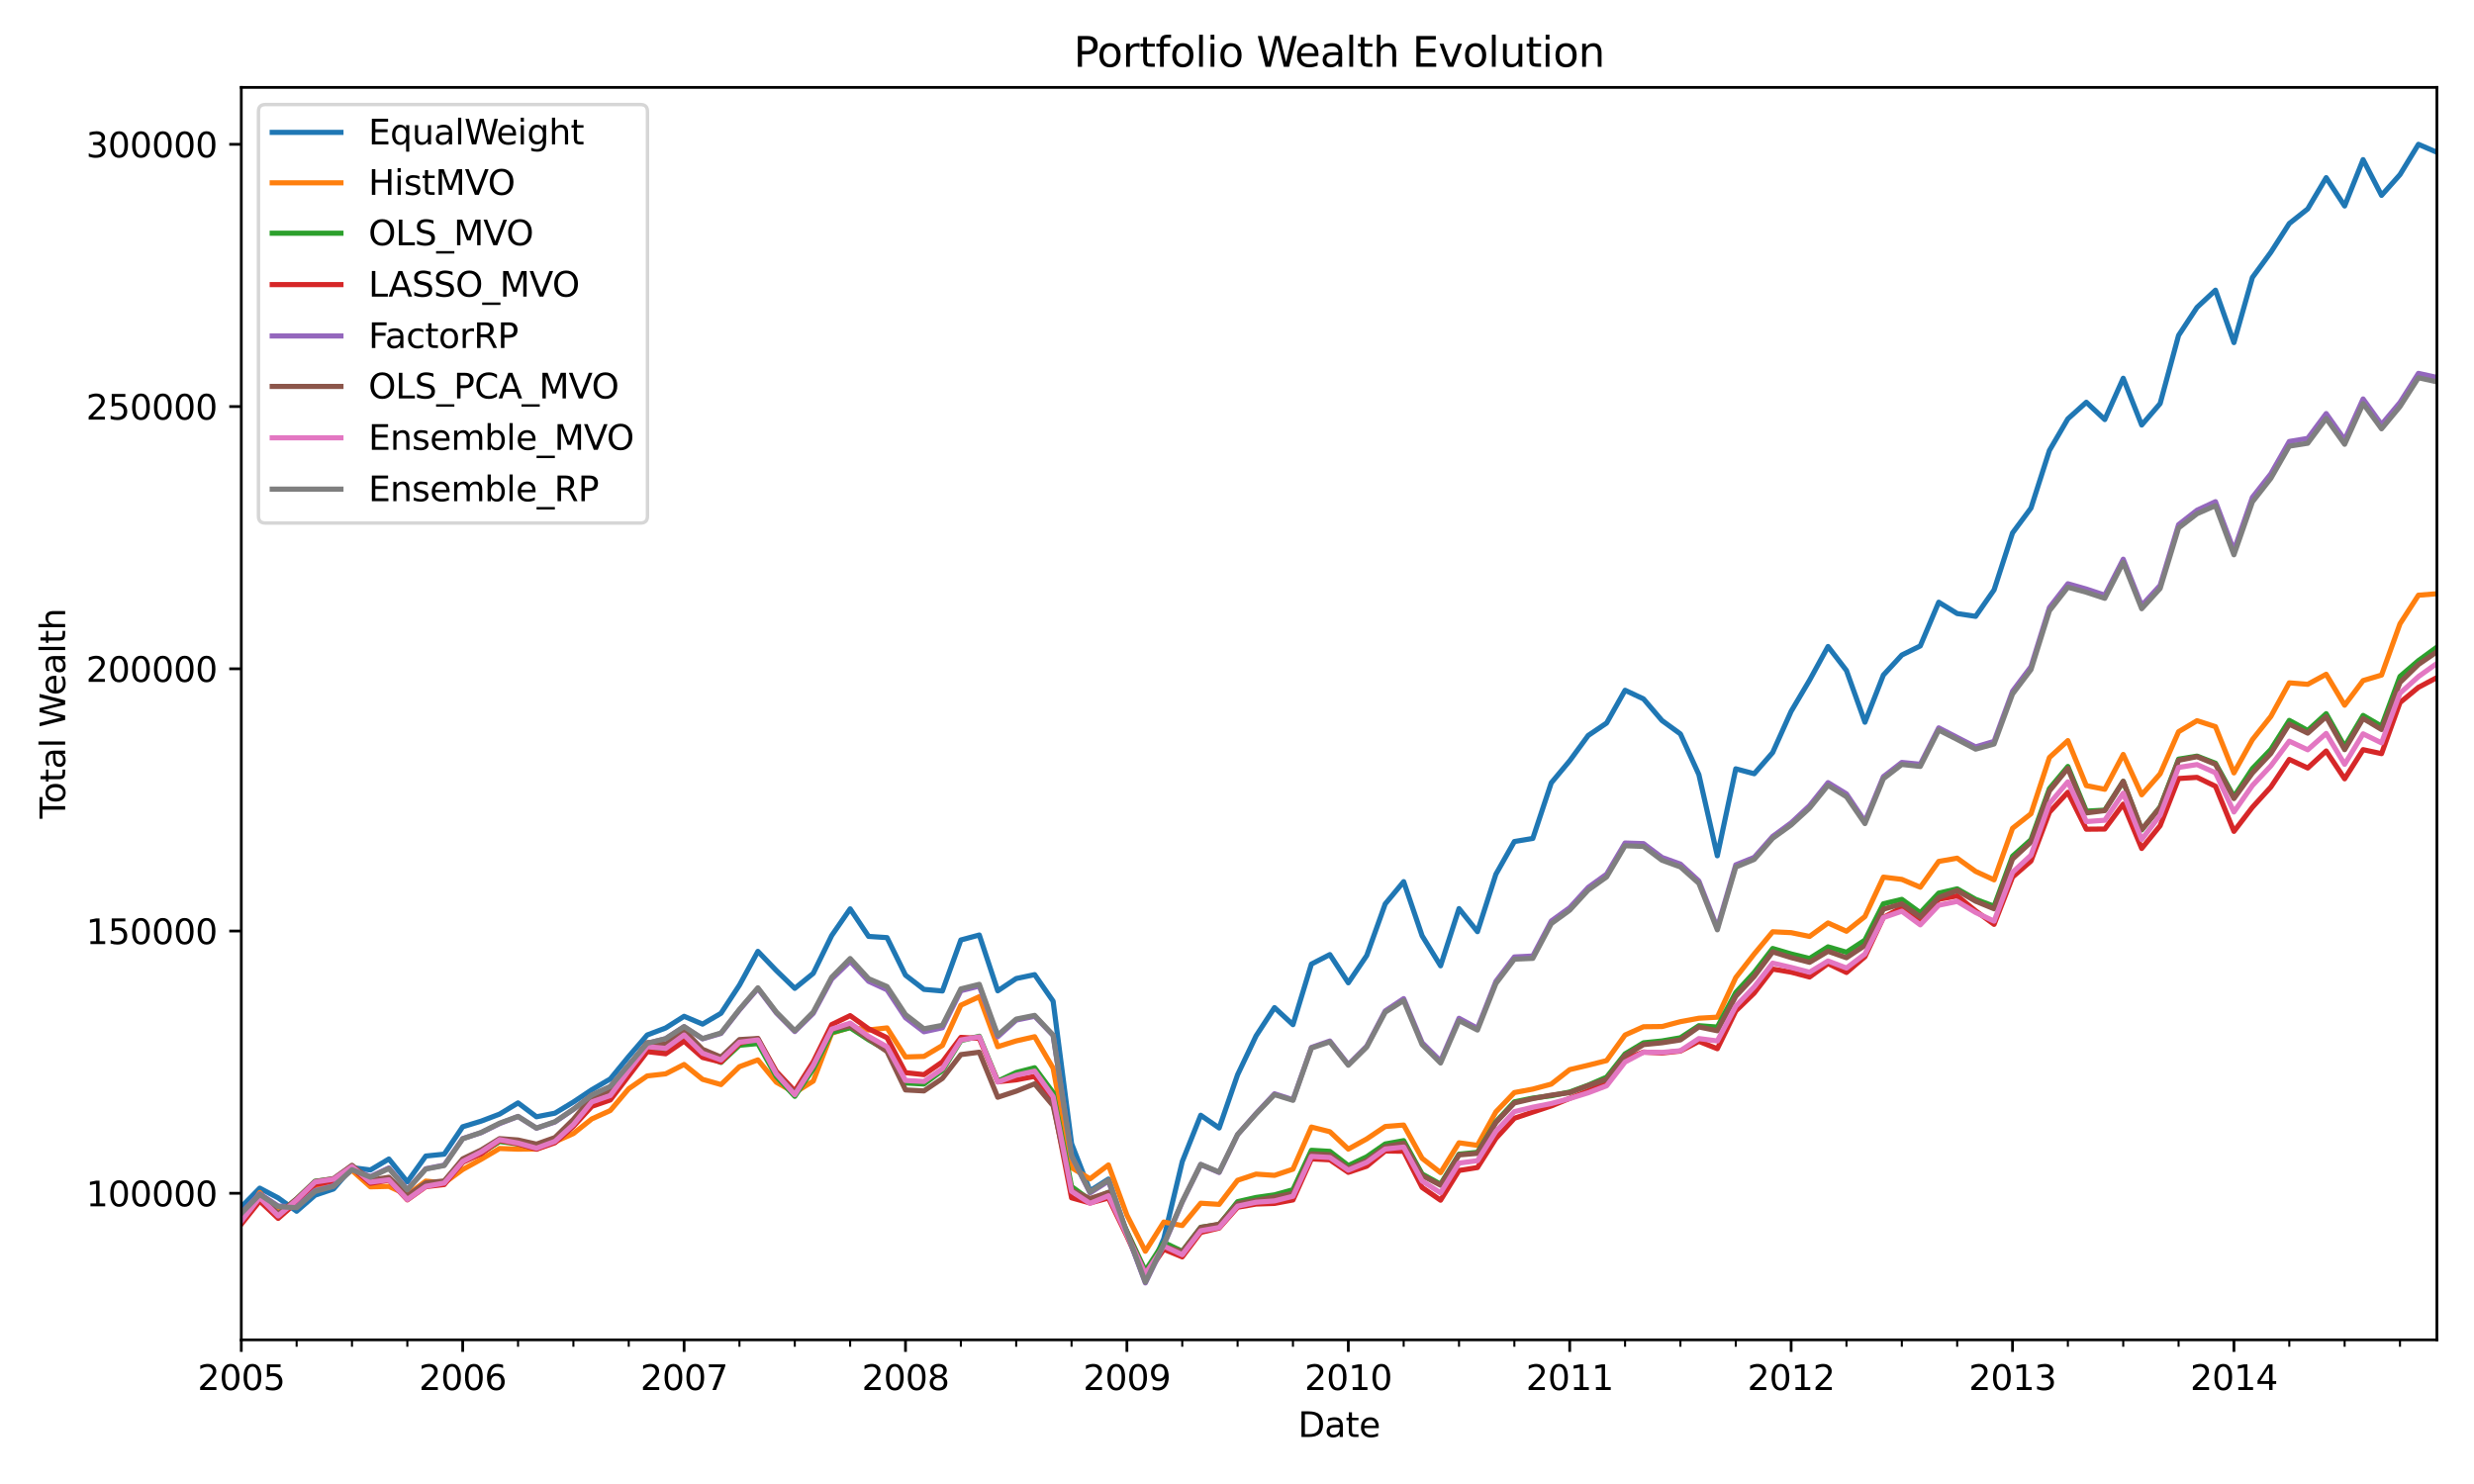 <?xml version="1.0" encoding="utf-8" standalone="no"?>
<!DOCTYPE svg PUBLIC "-//W3C//DTD SVG 1.1//EN"
  "http://www.w3.org/Graphics/SVG/1.1/DTD/svg11.dtd">
<svg xmlns:xlink="http://www.w3.org/1999/xlink" width="720pt" height="432pt" viewBox="0 0 720 432" xmlns="http://www.w3.org/2000/svg" version="1.1">
 <defs>
  <style type="text/css">*{stroke-linejoin: round; stroke-linecap: butt}</style>
 </defs>
 <g id="figure_1">
  <g id="patch_1">
   <path d="M 0 432 
L 720 432 
L 720 0 
L 0 0 
z
" style="fill: #ffffff"/>
  </g>
  <g id="axes_1">
   <g id="patch_2">
    <path d="M 70.22 390.04 
L 709.2 390.04 
L 709.2 25.44 
L 70.22 25.44 
z
" style="fill: #ffffff"/>
   </g>
   <g id="matplotlib.axis_1">
    <g id="xtick_1">
     <g id="line2d_1">
      <defs>
       <path id="m08e9f7bfb0" d="M 0 0 
L 0 3.5 
" style="stroke: #000000; stroke-width: 0.8"/>
      </defs>
      <g>
       <use xlink:href="#m08e9f7bfb0" x="70.22" y="390.04" style="stroke: #000000; stroke-width: 0.8"/>
      </g>
     </g>
     <g id="text_1">
      <!-- 2005 -->
      <g transform="translate(57.495 404.638) scale(0.1 -0.1)">
       <defs>
        <path id="DejaVuSans-32" d="M 1228 531 
L 3431 531 
L 3431 0 
L 469 0 
L 469 531 
Q 828 903 1448 1529 
Q 2069 2156 2228 2338 
Q 2531 2678 2651 2914 
Q 2772 3150 2772 3378 
Q 2772 3750 2511 3984 
Q 2250 4219 1831 4219 
Q 1534 4219 1204 4116 
Q 875 4013 500 3803 
L 500 4441 
Q 881 4594 1212 4672 
Q 1544 4750 1819 4750 
Q 2544 4750 2975 4387 
Q 3406 4025 3406 3419 
Q 3406 3131 3298 2873 
Q 3191 2616 2906 2266 
Q 2828 2175 2409 1742 
Q 1991 1309 1228 531 
z
" transform="scale(0.016)"/>
        <path id="DejaVuSans-30" d="M 2034 4250 
Q 1547 4250 1301 3770 
Q 1056 3291 1056 2328 
Q 1056 1369 1301 889 
Q 1547 409 2034 409 
Q 2525 409 2770 889 
Q 3016 1369 3016 2328 
Q 3016 3291 2770 3770 
Q 2525 4250 2034 4250 
z
M 2034 4750 
Q 2819 4750 3233 4129 
Q 3647 3509 3647 2328 
Q 3647 1150 3233 529 
Q 2819 -91 2034 -91 
Q 1250 -91 836 529 
Q 422 1150 422 2328 
Q 422 3509 836 4129 
Q 1250 4750 2034 4750 
z
" transform="scale(0.016)"/>
        <path id="DejaVuSans-35" d="M 691 4666 
L 3169 4666 
L 3169 4134 
L 1269 4134 
L 1269 2991 
Q 1406 3038 1543 3061 
Q 1681 3084 1819 3084 
Q 2600 3084 3056 2656 
Q 3513 2228 3513 1497 
Q 3513 744 3044 326 
Q 2575 -91 1722 -91 
Q 1428 -91 1123 -41 
Q 819 9 494 109 
L 494 744 
Q 775 591 1075 516 
Q 1375 441 1709 441 
Q 2250 441 2565 725 
Q 2881 1009 2881 1497 
Q 2881 1984 2565 2268 
Q 2250 2553 1709 2553 
Q 1456 2553 1204 2497 
Q 953 2441 691 2322 
L 691 4666 
z
" transform="scale(0.016)"/>
       </defs>
       <use xlink:href="#DejaVuSans-32"/>
       <use xlink:href="#DejaVuSans-30" transform="translate(63.623 0)"/>
       <use xlink:href="#DejaVuSans-30" transform="translate(127.246 0)"/>
       <use xlink:href="#DejaVuSans-35" transform="translate(190.869 0)"/>
      </g>
     </g>
    </g>
    <g id="xtick_2">
     <g id="line2d_2">
      <g>
       <use xlink:href="#m08e9f7bfb0" x="134.655" y="390.04" style="stroke: #000000; stroke-width: 0.8"/>
      </g>
     </g>
     <g id="text_2">
      <!-- 2006 -->
      <g transform="translate(121.93 404.638) scale(0.1 -0.1)">
       <defs>
        <path id="DejaVuSans-36" d="M 2113 2584 
Q 1688 2584 1439 2293 
Q 1191 2003 1191 1497 
Q 1191 994 1439 701 
Q 1688 409 2113 409 
Q 2538 409 2786 701 
Q 3034 994 3034 1497 
Q 3034 2003 2786 2293 
Q 2538 2584 2113 2584 
z
M 3366 4563 
L 3366 3988 
Q 3128 4100 2886 4159 
Q 2644 4219 2406 4219 
Q 1781 4219 1451 3797 
Q 1122 3375 1075 2522 
Q 1259 2794 1537 2939 
Q 1816 3084 2150 3084 
Q 2853 3084 3261 2657 
Q 3669 2231 3669 1497 
Q 3669 778 3244 343 
Q 2819 -91 2113 -91 
Q 1303 -91 875 529 
Q 447 1150 447 2328 
Q 447 3434 972 4092 
Q 1497 4750 2381 4750 
Q 2619 4750 2861 4703 
Q 3103 4656 3366 4563 
z
" transform="scale(0.016)"/>
       </defs>
       <use xlink:href="#DejaVuSans-32"/>
       <use xlink:href="#DejaVuSans-30" transform="translate(63.623 0)"/>
       <use xlink:href="#DejaVuSans-30" transform="translate(127.246 0)"/>
       <use xlink:href="#DejaVuSans-36" transform="translate(190.869 0)"/>
      </g>
     </g>
    </g>
    <g id="xtick_3">
     <g id="line2d_3">
      <g>
       <use xlink:href="#m08e9f7bfb0" x="199.09" y="390.04" style="stroke: #000000; stroke-width: 0.8"/>
      </g>
     </g>
     <g id="text_3">
      <!-- 2007 -->
      <g transform="translate(186.365 404.638) scale(0.1 -0.1)">
       <defs>
        <path id="DejaVuSans-37" d="M 525 4666 
L 3525 4666 
L 3525 4397 
L 1831 0 
L 1172 0 
L 2766 4134 
L 525 4134 
L 525 4666 
z
" transform="scale(0.016)"/>
       </defs>
       <use xlink:href="#DejaVuSans-32"/>
       <use xlink:href="#DejaVuSans-30" transform="translate(63.623 0)"/>
       <use xlink:href="#DejaVuSans-30" transform="translate(127.246 0)"/>
       <use xlink:href="#DejaVuSans-37" transform="translate(190.869 0)"/>
      </g>
     </g>
    </g>
    <g id="xtick_4">
     <g id="line2d_4">
      <g>
       <use xlink:href="#m08e9f7bfb0" x="263.525" y="390.04" style="stroke: #000000; stroke-width: 0.8"/>
      </g>
     </g>
     <g id="text_4">
      <!-- 2008 -->
      <g transform="translate(250.8 404.638) scale(0.1 -0.1)">
       <defs>
        <path id="DejaVuSans-38" d="M 2034 2216 
Q 1584 2216 1326 1975 
Q 1069 1734 1069 1313 
Q 1069 891 1326 650 
Q 1584 409 2034 409 
Q 2484 409 2743 651 
Q 3003 894 3003 1313 
Q 3003 1734 2745 1975 
Q 2488 2216 2034 2216 
z
M 1403 2484 
Q 997 2584 770 2862 
Q 544 3141 544 3541 
Q 544 4100 942 4425 
Q 1341 4750 2034 4750 
Q 2731 4750 3128 4425 
Q 3525 4100 3525 3541 
Q 3525 3141 3298 2862 
Q 3072 2584 2669 2484 
Q 3125 2378 3379 2068 
Q 3634 1759 3634 1313 
Q 3634 634 3220 271 
Q 2806 -91 2034 -91 
Q 1263 -91 848 271 
Q 434 634 434 1313 
Q 434 1759 690 2068 
Q 947 2378 1403 2484 
z
M 1172 3481 
Q 1172 3119 1398 2916 
Q 1625 2713 2034 2713 
Q 2441 2713 2670 2916 
Q 2900 3119 2900 3481 
Q 2900 3844 2670 4047 
Q 2441 4250 2034 4250 
Q 1625 4250 1398 4047 
Q 1172 3844 1172 3481 
z
" transform="scale(0.016)"/>
       </defs>
       <use xlink:href="#DejaVuSans-32"/>
       <use xlink:href="#DejaVuSans-30" transform="translate(63.623 0)"/>
       <use xlink:href="#DejaVuSans-30" transform="translate(127.246 0)"/>
       <use xlink:href="#DejaVuSans-38" transform="translate(190.869 0)"/>
      </g>
     </g>
    </g>
    <g id="xtick_5">
     <g id="line2d_5">
      <g>
       <use xlink:href="#m08e9f7bfb0" x="327.96" y="390.04" style="stroke: #000000; stroke-width: 0.8"/>
      </g>
     </g>
     <g id="text_5">
      <!-- 2009 -->
      <g transform="translate(315.235 404.638) scale(0.1 -0.1)">
       <defs>
        <path id="DejaVuSans-39" d="M 703 97 
L 703 672 
Q 941 559 1184 500 
Q 1428 441 1663 441 
Q 2288 441 2617 861 
Q 2947 1281 2994 2138 
Q 2813 1869 2534 1725 
Q 2256 1581 1919 1581 
Q 1219 1581 811 2004 
Q 403 2428 403 3163 
Q 403 3881 828 4315 
Q 1253 4750 1959 4750 
Q 2769 4750 3195 4129 
Q 3622 3509 3622 2328 
Q 3622 1225 3098 567 
Q 2575 -91 1691 -91 
Q 1453 -91 1209 -44 
Q 966 3 703 97 
z
M 1959 2075 
Q 2384 2075 2632 2365 
Q 2881 2656 2881 3163 
Q 2881 3666 2632 3958 
Q 2384 4250 1959 4250 
Q 1534 4250 1286 3958 
Q 1038 3666 1038 3163 
Q 1038 2656 1286 2365 
Q 1534 2075 1959 2075 
z
" transform="scale(0.016)"/>
       </defs>
       <use xlink:href="#DejaVuSans-32"/>
       <use xlink:href="#DejaVuSans-30" transform="translate(63.623 0)"/>
       <use xlink:href="#DejaVuSans-30" transform="translate(127.246 0)"/>
       <use xlink:href="#DejaVuSans-39" transform="translate(190.869 0)"/>
      </g>
     </g>
    </g>
    <g id="xtick_6">
     <g id="line2d_6">
      <g>
       <use xlink:href="#m08e9f7bfb0" x="392.395" y="390.04" style="stroke: #000000; stroke-width: 0.8"/>
      </g>
     </g>
     <g id="text_6">
      <!-- 2010 -->
      <g transform="translate(379.67 404.638) scale(0.1 -0.1)">
       <defs>
        <path id="DejaVuSans-31" d="M 794 531 
L 1825 531 
L 1825 4091 
L 703 3866 
L 703 4441 
L 1819 4666 
L 2450 4666 
L 2450 531 
L 3481 531 
L 3481 0 
L 794 0 
L 794 531 
z
" transform="scale(0.016)"/>
       </defs>
       <use xlink:href="#DejaVuSans-32"/>
       <use xlink:href="#DejaVuSans-30" transform="translate(63.623 0)"/>
       <use xlink:href="#DejaVuSans-31" transform="translate(127.246 0)"/>
       <use xlink:href="#DejaVuSans-30" transform="translate(190.869 0)"/>
      </g>
     </g>
    </g>
    <g id="xtick_7">
     <g id="line2d_7">
      <g>
       <use xlink:href="#m08e9f7bfb0" x="456.83" y="390.04" style="stroke: #000000; stroke-width: 0.8"/>
      </g>
     </g>
     <g id="text_7">
      <!-- 2011 -->
      <g transform="translate(444.105 404.638) scale(0.1 -0.1)">
       <use xlink:href="#DejaVuSans-32"/>
       <use xlink:href="#DejaVuSans-30" transform="translate(63.623 0)"/>
       <use xlink:href="#DejaVuSans-31" transform="translate(127.246 0)"/>
       <use xlink:href="#DejaVuSans-31" transform="translate(190.869 0)"/>
      </g>
     </g>
    </g>
    <g id="xtick_8">
     <g id="line2d_8">
      <g>
       <use xlink:href="#m08e9f7bfb0" x="521.265" y="390.04" style="stroke: #000000; stroke-width: 0.8"/>
      </g>
     </g>
     <g id="text_8">
      <!-- 2012 -->
      <g transform="translate(508.54 404.638) scale(0.1 -0.1)">
       <use xlink:href="#DejaVuSans-32"/>
       <use xlink:href="#DejaVuSans-30" transform="translate(63.623 0)"/>
       <use xlink:href="#DejaVuSans-31" transform="translate(127.246 0)"/>
       <use xlink:href="#DejaVuSans-32" transform="translate(190.869 0)"/>
      </g>
     </g>
    </g>
    <g id="xtick_9">
     <g id="line2d_9">
      <g>
       <use xlink:href="#m08e9f7bfb0" x="585.7" y="390.04" style="stroke: #000000; stroke-width: 0.8"/>
      </g>
     </g>
     <g id="text_9">
      <!-- 2013 -->
      <g transform="translate(572.975 404.638) scale(0.1 -0.1)">
       <defs>
        <path id="DejaVuSans-33" d="M 2597 2516 
Q 3050 2419 3304 2112 
Q 3559 1806 3559 1356 
Q 3559 666 3084 287 
Q 2609 -91 1734 -91 
Q 1441 -91 1130 -33 
Q 819 25 488 141 
L 488 750 
Q 750 597 1062 519 
Q 1375 441 1716 441 
Q 2309 441 2620 675 
Q 2931 909 2931 1356 
Q 2931 1769 2642 2001 
Q 2353 2234 1838 2234 
L 1294 2234 
L 1294 2753 
L 1863 2753 
Q 2328 2753 2575 2939 
Q 2822 3125 2822 3475 
Q 2822 3834 2567 4026 
Q 2313 4219 1838 4219 
Q 1578 4219 1281 4162 
Q 984 4106 628 3988 
L 628 4550 
Q 988 4650 1302 4700 
Q 1616 4750 1894 4750 
Q 2613 4750 3031 4423 
Q 3450 4097 3450 3541 
Q 3450 3153 3228 2886 
Q 3006 2619 2597 2516 
z
" transform="scale(0.016)"/>
       </defs>
       <use xlink:href="#DejaVuSans-32"/>
       <use xlink:href="#DejaVuSans-30" transform="translate(63.623 0)"/>
       <use xlink:href="#DejaVuSans-31" transform="translate(127.246 0)"/>
       <use xlink:href="#DejaVuSans-33" transform="translate(190.869 0)"/>
      </g>
     </g>
    </g>
    <g id="xtick_10">
     <g id="line2d_10">
      <g>
       <use xlink:href="#m08e9f7bfb0" x="650.135" y="390.04" style="stroke: #000000; stroke-width: 0.8"/>
      </g>
     </g>
     <g id="text_10">
      <!-- 2014 -->
      <g transform="translate(637.41 404.638) scale(0.1 -0.1)">
       <defs>
        <path id="DejaVuSans-34" d="M 2419 4116 
L 825 1625 
L 2419 1625 
L 2419 4116 
z
M 2253 4666 
L 3047 4666 
L 3047 1625 
L 3713 1625 
L 3713 1100 
L 3047 1100 
L 3047 0 
L 2419 0 
L 2419 1100 
L 313 1100 
L 313 1709 
L 2253 4666 
z
" transform="scale(0.016)"/>
       </defs>
       <use xlink:href="#DejaVuSans-32"/>
       <use xlink:href="#DejaVuSans-30" transform="translate(63.623 0)"/>
       <use xlink:href="#DejaVuSans-31" transform="translate(127.246 0)"/>
       <use xlink:href="#DejaVuSans-34" transform="translate(190.869 0)"/>
      </g>
     </g>
    </g>
    <g id="xtick_11">
     <g id="line2d_11">
      <defs>
       <path id="mad5bae37bb" d="M 0 0 
L 0 2 
" style="stroke: #000000; stroke-width: 0.6"/>
      </defs>
      <g>
       <use xlink:href="#mad5bae37bb" x="86.329" y="390.04" style="stroke: #000000; stroke-width: 0.6"/>
      </g>
     </g>
    </g>
    <g id="xtick_12">
     <g id="line2d_12">
      <g>
       <use xlink:href="#mad5bae37bb" x="102.437" y="390.04" style="stroke: #000000; stroke-width: 0.6"/>
      </g>
     </g>
    </g>
    <g id="xtick_13">
     <g id="line2d_13">
      <g>
       <use xlink:href="#mad5bae37bb" x="118.546" y="390.04" style="stroke: #000000; stroke-width: 0.6"/>
      </g>
     </g>
    </g>
    <g id="xtick_14">
     <g id="line2d_14">
      <g>
       <use xlink:href="#mad5bae37bb" x="150.764" y="390.04" style="stroke: #000000; stroke-width: 0.6"/>
      </g>
     </g>
    </g>
    <g id="xtick_15">
     <g id="line2d_15">
      <g>
       <use xlink:href="#mad5bae37bb" x="166.872" y="390.04" style="stroke: #000000; stroke-width: 0.6"/>
      </g>
     </g>
    </g>
    <g id="xtick_16">
     <g id="line2d_16">
      <g>
       <use xlink:href="#mad5bae37bb" x="182.981" y="390.04" style="stroke: #000000; stroke-width: 0.6"/>
      </g>
     </g>
    </g>
    <g id="xtick_17">
     <g id="line2d_17">
      <g>
       <use xlink:href="#mad5bae37bb" x="215.199" y="390.04" style="stroke: #000000; stroke-width: 0.6"/>
      </g>
     </g>
    </g>
    <g id="xtick_18">
     <g id="line2d_18">
      <g>
       <use xlink:href="#mad5bae37bb" x="231.307" y="390.04" style="stroke: #000000; stroke-width: 0.6"/>
      </g>
     </g>
    </g>
    <g id="xtick_19">
     <g id="line2d_19">
      <g>
       <use xlink:href="#mad5bae37bb" x="247.416" y="390.04" style="stroke: #000000; stroke-width: 0.6"/>
      </g>
     </g>
    </g>
    <g id="xtick_20">
     <g id="line2d_20">
      <g>
       <use xlink:href="#mad5bae37bb" x="279.634" y="390.04" style="stroke: #000000; stroke-width: 0.6"/>
      </g>
     </g>
    </g>
    <g id="xtick_21">
     <g id="line2d_21">
      <g>
       <use xlink:href="#mad5bae37bb" x="295.742" y="390.04" style="stroke: #000000; stroke-width: 0.6"/>
      </g>
     </g>
    </g>
    <g id="xtick_22">
     <g id="line2d_22">
      <g>
       <use xlink:href="#mad5bae37bb" x="311.851" y="390.04" style="stroke: #000000; stroke-width: 0.6"/>
      </g>
     </g>
    </g>
    <g id="xtick_23">
     <g id="line2d_23">
      <g>
       <use xlink:href="#mad5bae37bb" x="344.069" y="390.04" style="stroke: #000000; stroke-width: 0.6"/>
      </g>
     </g>
    </g>
    <g id="xtick_24">
     <g id="line2d_24">
      <g>
       <use xlink:href="#mad5bae37bb" x="360.177" y="390.04" style="stroke: #000000; stroke-width: 0.6"/>
      </g>
     </g>
    </g>
    <g id="xtick_25">
     <g id="line2d_25">
      <g>
       <use xlink:href="#mad5bae37bb" x="376.286" y="390.04" style="stroke: #000000; stroke-width: 0.6"/>
      </g>
     </g>
    </g>
    <g id="xtick_26">
     <g id="line2d_26">
      <g>
       <use xlink:href="#mad5bae37bb" x="408.504" y="390.04" style="stroke: #000000; stroke-width: 0.6"/>
      </g>
     </g>
    </g>
    <g id="xtick_27">
     <g id="line2d_27">
      <g>
       <use xlink:href="#mad5bae37bb" x="424.612" y="390.04" style="stroke: #000000; stroke-width: 0.6"/>
      </g>
     </g>
    </g>
    <g id="xtick_28">
     <g id="line2d_28">
      <g>
       <use xlink:href="#mad5bae37bb" x="440.721" y="390.04" style="stroke: #000000; stroke-width: 0.6"/>
      </g>
     </g>
    </g>
    <g id="xtick_29">
     <g id="line2d_29">
      <g>
       <use xlink:href="#mad5bae37bb" x="472.938" y="390.04" style="stroke: #000000; stroke-width: 0.6"/>
      </g>
     </g>
    </g>
    <g id="xtick_30">
     <g id="line2d_30">
      <g>
       <use xlink:href="#mad5bae37bb" x="489.047" y="390.04" style="stroke: #000000; stroke-width: 0.6"/>
      </g>
     </g>
    </g>
    <g id="xtick_31">
     <g id="line2d_31">
      <g>
       <use xlink:href="#mad5bae37bb" x="505.156" y="390.04" style="stroke: #000000; stroke-width: 0.6"/>
      </g>
     </g>
    </g>
    <g id="xtick_32">
     <g id="line2d_32">
      <g>
       <use xlink:href="#mad5bae37bb" x="537.373" y="390.04" style="stroke: #000000; stroke-width: 0.6"/>
      </g>
     </g>
    </g>
    <g id="xtick_33">
     <g id="line2d_33">
      <g>
       <use xlink:href="#mad5bae37bb" x="553.482" y="390.04" style="stroke: #000000; stroke-width: 0.6"/>
      </g>
     </g>
    </g>
    <g id="xtick_34">
     <g id="line2d_34">
      <g>
       <use xlink:href="#mad5bae37bb" x="569.591" y="390.04" style="stroke: #000000; stroke-width: 0.6"/>
      </g>
     </g>
    </g>
    <g id="xtick_35">
     <g id="line2d_35">
      <g>
       <use xlink:href="#mad5bae37bb" x="601.808" y="390.04" style="stroke: #000000; stroke-width: 0.6"/>
      </g>
     </g>
    </g>
    <g id="xtick_36">
     <g id="line2d_36">
      <g>
       <use xlink:href="#mad5bae37bb" x="617.917" y="390.04" style="stroke: #000000; stroke-width: 0.6"/>
      </g>
     </g>
    </g>
    <g id="xtick_37">
     <g id="line2d_37">
      <g>
       <use xlink:href="#mad5bae37bb" x="634.026" y="390.04" style="stroke: #000000; stroke-width: 0.6"/>
      </g>
     </g>
    </g>
    <g id="xtick_38">
     <g id="line2d_38">
      <g>
       <use xlink:href="#mad5bae37bb" x="666.243" y="390.04" style="stroke: #000000; stroke-width: 0.6"/>
      </g>
     </g>
    </g>
    <g id="xtick_39">
     <g id="line2d_39">
      <g>
       <use xlink:href="#mad5bae37bb" x="682.352" y="390.04" style="stroke: #000000; stroke-width: 0.6"/>
      </g>
     </g>
    </g>
    <g id="xtick_40">
     <g id="line2d_40">
      <g>
       <use xlink:href="#mad5bae37bb" x="698.461" y="390.04" style="stroke: #000000; stroke-width: 0.6"/>
      </g>
     </g>
    </g>
    <g id="text_11">
     <!-- Date -->
     <g transform="translate(377.759 418.317) scale(0.1 -0.1)">
      <defs>
       <path id="DejaVuSans-44" d="M 1259 4147 
L 1259 519 
L 2022 519 
Q 2988 519 3436 956 
Q 3884 1394 3884 2338 
Q 3884 3275 3436 3711 
Q 2988 4147 2022 4147 
L 1259 4147 
z
M 628 4666 
L 1925 4666 
Q 3281 4666 3915 4102 
Q 4550 3538 4550 2338 
Q 4550 1131 3912 565 
Q 3275 0 1925 0 
L 628 0 
L 628 4666 
z
" transform="scale(0.016)"/>
       <path id="DejaVuSans-61" d="M 2194 1759 
Q 1497 1759 1228 1600 
Q 959 1441 959 1056 
Q 959 750 1161 570 
Q 1363 391 1709 391 
Q 2188 391 2477 730 
Q 2766 1069 2766 1631 
L 2766 1759 
L 2194 1759 
z
M 3341 1997 
L 3341 0 
L 2766 0 
L 2766 531 
Q 2569 213 2275 61 
Q 1981 -91 1556 -91 
Q 1019 -91 701 211 
Q 384 513 384 1019 
Q 384 1609 779 1909 
Q 1175 2209 1959 2209 
L 2766 2209 
L 2766 2266 
Q 2766 2663 2505 2880 
Q 2244 3097 1772 3097 
Q 1472 3097 1187 3025 
Q 903 2953 641 2809 
L 641 3341 
Q 956 3463 1253 3523 
Q 1550 3584 1831 3584 
Q 2591 3584 2966 3190 
Q 3341 2797 3341 1997 
z
" transform="scale(0.016)"/>
       <path id="DejaVuSans-74" d="M 1172 4494 
L 1172 3500 
L 2356 3500 
L 2356 3053 
L 1172 3053 
L 1172 1153 
Q 1172 725 1289 603 
Q 1406 481 1766 481 
L 2356 481 
L 2356 0 
L 1766 0 
Q 1100 0 847 248 
Q 594 497 594 1153 
L 594 3053 
L 172 3053 
L 172 3500 
L 594 3500 
L 594 4494 
L 1172 4494 
z
" transform="scale(0.016)"/>
       <path id="DejaVuSans-65" d="M 3597 1894 
L 3597 1613 
L 953 1613 
Q 991 1019 1311 708 
Q 1631 397 2203 397 
Q 2534 397 2845 478 
Q 3156 559 3463 722 
L 3463 178 
Q 3153 47 2828 -22 
Q 2503 -91 2169 -91 
Q 1331 -91 842 396 
Q 353 884 353 1716 
Q 353 2575 817 3079 
Q 1281 3584 2069 3584 
Q 2775 3584 3186 3129 
Q 3597 2675 3597 1894 
z
M 3022 2063 
Q 3016 2534 2758 2815 
Q 2500 3097 2075 3097 
Q 1594 3097 1305 2825 
Q 1016 2553 972 2059 
L 3022 2063 
z
" transform="scale(0.016)"/>
      </defs>
      <use xlink:href="#DejaVuSans-44"/>
      <use xlink:href="#DejaVuSans-61" transform="translate(77.002 0)"/>
      <use xlink:href="#DejaVuSans-74" transform="translate(138.281 0)"/>
      <use xlink:href="#DejaVuSans-65" transform="translate(177.49 0)"/>
     </g>
    </g>
   </g>
   <g id="matplotlib.axis_2">
    <g id="ytick_1">
     <g id="line2d_41">
      <defs>
       <path id="m18d6a16c8d" d="M 0 0 
L -3.5 0 
" style="stroke: #000000; stroke-width: 0.8"/>
      </defs>
      <g>
       <use xlink:href="#m18d6a16c8d" x="70.22" y="347.37" style="stroke: #000000; stroke-width: 0.8"/>
      </g>
     </g>
     <g id="text_12">
      <!-- 100000 -->
      <g transform="translate(25.045 351.169) scale(0.1 -0.1)">
       <use xlink:href="#DejaVuSans-31"/>
       <use xlink:href="#DejaVuSans-30" transform="translate(63.623 0)"/>
       <use xlink:href="#DejaVuSans-30" transform="translate(127.246 0)"/>
       <use xlink:href="#DejaVuSans-30" transform="translate(190.869 0)"/>
       <use xlink:href="#DejaVuSans-30" transform="translate(254.492 0)"/>
       <use xlink:href="#DejaVuSans-30" transform="translate(318.115 0)"/>
      </g>
     </g>
    </g>
    <g id="ytick_2">
     <g id="line2d_42">
      <g>
       <use xlink:href="#m18d6a16c8d" x="70.22" y="271.03" style="stroke: #000000; stroke-width: 0.8"/>
      </g>
     </g>
     <g id="text_13">
      <!-- 150000 -->
      <g transform="translate(25.045 274.829) scale(0.1 -0.1)">
       <use xlink:href="#DejaVuSans-31"/>
       <use xlink:href="#DejaVuSans-35" transform="translate(63.623 0)"/>
       <use xlink:href="#DejaVuSans-30" transform="translate(127.246 0)"/>
       <use xlink:href="#DejaVuSans-30" transform="translate(190.869 0)"/>
       <use xlink:href="#DejaVuSans-30" transform="translate(254.492 0)"/>
       <use xlink:href="#DejaVuSans-30" transform="translate(318.115 0)"/>
      </g>
     </g>
    </g>
    <g id="ytick_3">
     <g id="line2d_43">
      <g>
       <use xlink:href="#m18d6a16c8d" x="70.22" y="194.689" style="stroke: #000000; stroke-width: 0.8"/>
      </g>
     </g>
     <g id="text_14">
      <!-- 200000 -->
      <g transform="translate(25.045 198.489) scale(0.1 -0.1)">
       <use xlink:href="#DejaVuSans-32"/>
       <use xlink:href="#DejaVuSans-30" transform="translate(63.623 0)"/>
       <use xlink:href="#DejaVuSans-30" transform="translate(127.246 0)"/>
       <use xlink:href="#DejaVuSans-30" transform="translate(190.869 0)"/>
       <use xlink:href="#DejaVuSans-30" transform="translate(254.492 0)"/>
       <use xlink:href="#DejaVuSans-30" transform="translate(318.115 0)"/>
      </g>
     </g>
    </g>
    <g id="ytick_4">
     <g id="line2d_44">
      <g>
       <use xlink:href="#m18d6a16c8d" x="70.22" y="118.349" style="stroke: #000000; stroke-width: 0.8"/>
      </g>
     </g>
     <g id="text_15">
      <!-- 250000 -->
      <g transform="translate(25.045 122.149) scale(0.1 -0.1)">
       <use xlink:href="#DejaVuSans-32"/>
       <use xlink:href="#DejaVuSans-35" transform="translate(63.623 0)"/>
       <use xlink:href="#DejaVuSans-30" transform="translate(127.246 0)"/>
       <use xlink:href="#DejaVuSans-30" transform="translate(190.869 0)"/>
       <use xlink:href="#DejaVuSans-30" transform="translate(254.492 0)"/>
       <use xlink:href="#DejaVuSans-30" transform="translate(318.115 0)"/>
      </g>
     </g>
    </g>
    <g id="ytick_5">
     <g id="line2d_45">
      <g>
       <use xlink:href="#m18d6a16c8d" x="70.22" y="42.009" style="stroke: #000000; stroke-width: 0.8"/>
      </g>
     </g>
     <g id="text_16">
      <!-- 300000 -->
      <g transform="translate(25.045 45.808) scale(0.1 -0.1)">
       <use xlink:href="#DejaVuSans-33"/>
       <use xlink:href="#DejaVuSans-30" transform="translate(63.623 0)"/>
       <use xlink:href="#DejaVuSans-30" transform="translate(127.246 0)"/>
       <use xlink:href="#DejaVuSans-30" transform="translate(190.869 0)"/>
       <use xlink:href="#DejaVuSans-30" transform="translate(254.492 0)"/>
       <use xlink:href="#DejaVuSans-30" transform="translate(318.115 0)"/>
      </g>
     </g>
    </g>
    <g id="text_17">
     <!-- Total Wealth -->
     <g transform="translate(18.965 238.314) rotate(-90) scale(0.1 -0.1)">
      <defs>
       <path id="DejaVuSans-54" d="M -19 4666 
L 3928 4666 
L 3928 4134 
L 2272 4134 
L 2272 0 
L 1638 0 
L 1638 4134 
L -19 4134 
L -19 4666 
z
" transform="scale(0.016)"/>
       <path id="DejaVuSans-6f" d="M 1959 3097 
Q 1497 3097 1228 2736 
Q 959 2375 959 1747 
Q 959 1119 1226 758 
Q 1494 397 1959 397 
Q 2419 397 2687 759 
Q 2956 1122 2956 1747 
Q 2956 2369 2687 2733 
Q 2419 3097 1959 3097 
z
M 1959 3584 
Q 2709 3584 3137 3096 
Q 3566 2609 3566 1747 
Q 3566 888 3137 398 
Q 2709 -91 1959 -91 
Q 1206 -91 779 398 
Q 353 888 353 1747 
Q 353 2609 779 3096 
Q 1206 3584 1959 3584 
z
" transform="scale(0.016)"/>
       <path id="DejaVuSans-6c" d="M 603 4863 
L 1178 4863 
L 1178 0 
L 603 0 
L 603 4863 
z
" transform="scale(0.016)"/>
       <path id="DejaVuSans-20" transform="scale(0.016)"/>
       <path id="DejaVuSans-57" d="M 213 4666 
L 850 4666 
L 1831 722 
L 2809 4666 
L 3519 4666 
L 4500 722 
L 5478 4666 
L 6119 4666 
L 4947 0 
L 4153 0 
L 3169 4050 
L 2175 0 
L 1381 0 
L 213 4666 
z
" transform="scale(0.016)"/>
       <path id="DejaVuSans-68" d="M 3513 2113 
L 3513 0 
L 2938 0 
L 2938 2094 
Q 2938 2591 2744 2837 
Q 2550 3084 2163 3084 
Q 1697 3084 1428 2787 
Q 1159 2491 1159 1978 
L 1159 0 
L 581 0 
L 581 4863 
L 1159 4863 
L 1159 2956 
Q 1366 3272 1645 3428 
Q 1925 3584 2291 3584 
Q 2894 3584 3203 3211 
Q 3513 2838 3513 2113 
z
" transform="scale(0.016)"/>
      </defs>
      <use xlink:href="#DejaVuSans-54"/>
      <use xlink:href="#DejaVuSans-6f" transform="translate(44.084 0)"/>
      <use xlink:href="#DejaVuSans-74" transform="translate(105.266 0)"/>
      <use xlink:href="#DejaVuSans-61" transform="translate(144.475 0)"/>
      <use xlink:href="#DejaVuSans-6c" transform="translate(205.754 0)"/>
      <use xlink:href="#DejaVuSans-20" transform="translate(233.537 0)"/>
      <use xlink:href="#DejaVuSans-57" transform="translate(265.324 0)"/>
      <use xlink:href="#DejaVuSans-65" transform="translate(358.326 0)"/>
      <use xlink:href="#DejaVuSans-61" transform="translate(419.85 0)"/>
      <use xlink:href="#DejaVuSans-6c" transform="translate(481.129 0)"/>
      <use xlink:href="#DejaVuSans-74" transform="translate(508.912 0)"/>
      <use xlink:href="#DejaVuSans-68" transform="translate(548.121 0)"/>
     </g>
    </g>
   </g>
   <g id="line2d_46">
    <path d="M 70.22 351.36 
L 75.59 345.883 
L 80.959 348.714 
L 86.329 352.599 
L 91.698 347.922 
L 97.068 346.118 
L 102.437 339.892 
L 107.807 340.585 
L 113.177 337.387 
L 118.546 344.047 
L 123.916 336.53 
L 129.285 335.981 
L 134.655 328.012 
L 140.025 326.369 
L 145.394 324.324 
L 150.764 321.062 
L 156.133 325.101 
L 161.503 324.049 
L 166.872 320.801 
L 172.242 317.217 
L 177.612 314.086 
L 182.981 307.534 
L 188.351 301.291 
L 193.72 299.251 
L 199.09 295.85 
L 204.459 298.124 
L 209.829 294.97 
L 215.199 286.777 
L 220.568 276.949 
L 225.938 282.537 
L 231.307 287.715 
L 236.677 283.348 
L 242.047 272.342 
L 247.416 264.572 
L 252.786 272.591 
L 258.155 272.948 
L 263.525 283.878 
L 268.894 288.01 
L 274.264 288.481 
L 279.634 273.632 
L 285.003 272.185 
L 290.373 288.435 
L 295.742 284.855 
L 301.112 283.724 
L 306.482 291.447 
L 311.851 332.895 
L 317.221 346.645 
L 322.59 343.238 
L 327.96 359.092 
L 333.329 373.011 
L 338.699 360.554 
L 344.069 338.151 
L 349.438 324.652 
L 354.808 328.365 
L 360.177 312.856 
L 365.547 301.562 
L 370.916 293.32 
L 376.286 298.287 
L 381.656 280.645 
L 387.025 277.887 
L 392.395 286.097 
L 397.764 278.148 
L 403.134 263.138 
L 408.504 256.65 
L 413.873 272.416 
L 419.243 281.148 
L 424.612 264.498 
L 429.982 271.211 
L 435.351 254.478 
L 440.721 244.975 
L 446.091 244.073 
L 451.46 227.892 
L 456.83 221.462 
L 462.199 214.109 
L 467.569 210.475 
L 472.938 200.94 
L 478.308 203.454 
L 483.678 209.745 
L 489.047 213.654 
L 494.417 225.495 
L 499.786 249.12 
L 505.156 223.807 
L 510.526 225.237 
L 515.895 219.071 
L 521.265 207.074 
L 526.634 198.005 
L 532.004 188.199 
L 537.373 195.195 
L 542.743 210.242 
L 548.113 196.513 
L 553.482 190.685 
L 558.852 188.034 
L 564.221 175.308 
L 569.591 178.611 
L 574.961 179.423 
L 580.33 171.712 
L 585.7 155.14 
L 591.069 147.906 
L 596.439 131.127 
L 601.808 121.922 
L 607.178 117.1 
L 612.548 122.135 
L 617.917 110.112 
L 623.287 123.727 
L 628.656 117.476 
L 634.026 97.633 
L 639.395 89.475 
L 644.765 84.473 
L 650.135 99.726 
L 655.504 80.784 
L 660.874 73.438 
L 666.243 65.069 
L 671.613 60.81 
L 676.983 51.716 
L 682.352 59.962 
L 687.722 46.472 
L 693.091 56.871 
L 698.461 50.832 
L 703.83 42.013 
L 709.2 44.327 
" clip-path="url(#pb7c404eec6)" style="fill: none; stroke: #1f77b4; stroke-width: 1.5; stroke-linecap: square"/>
   </g>
   <g id="line2d_47">
    <path d="M 70.22 355.511 
L 75.59 347.15 
L 80.959 352.781 
L 86.329 349.871 
L 91.698 345.3 
L 97.068 343.76 
L 102.437 340.7 
L 107.807 345.491 
L 113.177 345.36 
L 118.546 347.837 
L 123.916 343.826 
L 129.285 344.376 
L 134.655 340.452 
L 140.025 337.485 
L 145.394 334.328 
L 150.764 334.524 
L 156.133 334.462 
L 161.503 332.364 
L 166.872 329.983 
L 172.242 325.715 
L 177.612 323.285 
L 182.981 316.934 
L 188.351 313.21 
L 193.72 312.602 
L 199.09 309.873 
L 204.459 314.198 
L 209.829 315.726 
L 215.199 310.52 
L 220.568 308.538 
L 225.938 315.046 
L 231.307 318.074 
L 236.677 314.708 
L 242.047 300.755 
L 247.416 299.068 
L 252.786 299.828 
L 258.155 299.228 
L 263.525 307.684 
L 268.894 307.525 
L 274.264 304.339 
L 279.634 292.62 
L 285.003 290.133 
L 290.373 304.694 
L 295.742 303.014 
L 301.112 301.792 
L 306.482 310.946 
L 311.851 339.912 
L 317.221 343.168 
L 322.59 339.121 
L 327.96 353.729 
L 333.329 364.241 
L 338.699 355.741 
L 344.069 356.761 
L 349.438 350.266 
L 354.808 350.596 
L 360.177 343.584 
L 365.547 341.787 
L 370.916 342.154 
L 376.286 340.351 
L 381.656 328.093 
L 387.025 329.442 
L 392.395 334.509 
L 397.764 331.542 
L 403.134 327.932 
L 408.504 327.508 
L 413.873 337.196 
L 419.243 341.358 
L 424.612 332.674 
L 429.982 333.415 
L 435.351 323.661 
L 440.721 318.046 
L 446.091 317.045 
L 451.46 315.588 
L 456.83 311.376 
L 462.199 310.093 
L 467.569 308.744 
L 472.938 301.3 
L 478.308 298.887 
L 483.678 298.825 
L 489.047 297.412 
L 494.417 296.41 
L 499.786 296.106 
L 505.156 284.573 
L 510.526 277.703 
L 515.895 271.243 
L 521.265 271.496 
L 526.634 272.602 
L 532.004 268.683 
L 537.373 271.091 
L 542.743 266.816 
L 548.113 255.334 
L 553.482 255.993 
L 558.852 258.274 
L 564.221 250.764 
L 569.591 249.818 
L 574.961 253.669 
L 580.33 256.126 
L 585.7 241.116 
L 591.069 236.889 
L 596.439 220.515 
L 601.808 215.595 
L 607.178 228.701 
L 612.548 229.76 
L 617.917 219.624 
L 623.287 231.373 
L 628.656 225.269 
L 634.026 213.009 
L 639.395 209.794 
L 644.765 211.533 
L 650.135 224.992 
L 655.504 215.317 
L 660.874 208.564 
L 666.243 198.778 
L 671.613 199.205 
L 676.983 196.283 
L 682.352 205.287 
L 687.722 198.118 
L 693.091 196.512 
L 698.461 181.587 
L 703.83 173.263 
L 709.2 172.84 
" clip-path="url(#pb7c404eec6)" style="fill: none; stroke: #ff7f0e; stroke-width: 1.5; stroke-linecap: square"/>
   </g>
   <g id="line2d_48">
    <path d="M 70.22 355.182 
L 75.59 348.193 
L 80.959 353.563 
L 86.329 348.993 
L 91.698 343.877 
L 97.068 343.19 
L 102.437 339.465 
L 107.807 343.827 
L 113.177 343.242 
L 118.546 348.94 
L 123.916 345.111 
L 129.285 344.282 
L 134.655 338.21 
L 140.025 335.67 
L 145.394 332.301 
L 150.764 333.01 
L 156.133 334.341 
L 161.503 332.452 
L 166.872 327.598 
L 172.242 321.174 
L 177.612 319.243 
L 182.981 312.099 
L 188.351 305.304 
L 193.72 305.587 
L 199.09 301.879 
L 204.459 307.093 
L 209.829 309.28 
L 215.199 304.28 
L 220.568 303.782 
L 225.938 313.398 
L 231.307 319.145 
L 236.677 311.152 
L 242.047 300.572 
L 247.416 299.171 
L 252.786 302.694 
L 258.155 305.811 
L 263.525 315.264 
L 268.894 315.562 
L 274.264 311.636 
L 279.634 302.922 
L 285.003 301.657 
L 290.373 314.73 
L 295.742 312.203 
L 301.112 310.827 
L 306.482 318.046 
L 311.851 345.405 
L 317.221 349.331 
L 322.59 347.101 
L 327.96 358.467 
L 333.329 369.92 
L 338.699 361.694 
L 344.069 364.256 
L 349.438 357.274 
L 354.808 356.486 
L 360.177 349.814 
L 365.547 348.589 
L 370.916 347.824 
L 376.286 346.337 
L 381.656 334.858 
L 387.025 335.168 
L 392.395 339.301 
L 397.764 336.742 
L 403.134 333.016 
L 408.504 332.048 
L 413.873 341.763 
L 419.243 344.729 
L 424.612 335.986 
L 429.982 335.445 
L 435.351 326.569 
L 440.721 320.759 
L 446.091 319.659 
L 451.46 318.981 
L 456.83 317.884 
L 462.199 315.906 
L 467.569 313.564 
L 472.938 306.795 
L 478.308 303.562 
L 483.678 303.025 
L 489.047 302.099 
L 494.417 298.584 
L 499.786 298.983 
L 505.156 288.921 
L 510.526 283.072 
L 515.895 276.109 
L 521.265 277.694 
L 526.634 279.017 
L 532.004 275.632 
L 537.373 277.193 
L 542.743 273.675 
L 548.113 263.092 
L 553.482 261.813 
L 558.852 265.701 
L 564.221 259.988 
L 569.591 258.75 
L 574.961 261.8 
L 580.33 263.81 
L 585.7 249.25 
L 591.069 244.438 
L 596.439 229.56 
L 601.808 223.124 
L 607.178 236.128 
L 612.548 235.834 
L 617.917 227.475 
L 623.287 241.602 
L 628.656 234.901 
L 634.026 220.99 
L 639.395 220.11 
L 644.765 222.18 
L 650.135 231.914 
L 655.504 223.748 
L 660.874 218.164 
L 666.243 209.71 
L 671.613 212.648 
L 676.983 207.757 
L 682.352 217.31 
L 687.722 208.269 
L 693.091 211.396 
L 698.461 196.914 
L 703.83 192.307 
L 709.2 188.395 
" clip-path="url(#pb7c404eec6)" style="fill: none; stroke: #2ca02c; stroke-width: 1.5; stroke-linecap: square"/>
   </g>
   <g id="line2d_49">
    <path d="M 70.22 356.365 
L 75.59 349.623 
L 80.959 354.684 
L 86.329 349.955 
L 91.698 344.812 
L 97.068 343.793 
L 102.437 339.991 
L 107.807 344.474 
L 113.177 343.56 
L 118.546 349.289 
L 123.916 345.442 
L 129.285 344.83 
L 134.655 338.352 
L 140.025 335.865 
L 145.394 331.942 
L 150.764 332.971 
L 156.133 334.54 
L 161.503 332.661 
L 166.872 327.882 
L 172.242 322.058 
L 177.612 320.201 
L 182.981 313.166 
L 188.351 306.138 
L 193.72 306.759 
L 199.09 303.091 
L 204.459 307.826 
L 209.829 309.161 
L 215.199 303.674 
L 220.568 302.354 
L 225.938 311.895 
L 231.307 317.612 
L 236.677 309.099 
L 242.047 298.253 
L 247.416 295.655 
L 252.786 299.488 
L 258.155 302.092 
L 263.525 312.257 
L 268.894 312.833 
L 274.264 309.119 
L 279.634 301.988 
L 285.003 302.277 
L 290.373 314.908 
L 295.742 314.353 
L 301.112 313.336 
L 306.482 320.971 
L 311.851 348.689 
L 317.221 350.195 
L 322.59 348.746 
L 327.96 359.871 
L 333.329 371.54 
L 338.699 363.681 
L 344.069 365.884 
L 349.438 358.765 
L 354.808 357.491 
L 360.177 351.432 
L 365.547 350.506 
L 370.916 350.325 
L 376.286 349.309 
L 381.656 337.352 
L 387.025 337.629 
L 392.395 341.274 
L 397.764 339.482 
L 403.134 335.057 
L 408.504 335.138 
L 413.873 345.678 
L 419.243 349.382 
L 424.612 340.735 
L 429.982 339.875 
L 435.351 331.384 
L 440.721 325.535 
L 446.091 323.726 
L 451.46 321.944 
L 456.83 319.74 
L 462.199 317.551 
L 467.569 315.256 
L 472.938 308.283 
L 478.308 306.262 
L 483.678 306.537 
L 489.047 305.963 
L 494.417 303.141 
L 499.786 305.288 
L 505.156 294.295 
L 510.526 289.079 
L 515.895 282.11 
L 521.265 282.995 
L 526.634 284.413 
L 532.004 280.51 
L 537.373 283.091 
L 542.743 278.513 
L 548.113 267.078 
L 553.482 264.194 
L 558.852 268.158 
L 564.221 261.789 
L 569.591 260.795 
L 574.961 265.158 
L 580.33 269.084 
L 585.7 255.318 
L 591.069 250.644 
L 596.439 236.438 
L 601.808 230.635 
L 607.178 241.385 
L 612.548 241.333 
L 617.917 234.085 
L 623.287 246.994 
L 628.656 240.366 
L 634.026 226.633 
L 639.395 226.29 
L 644.765 228.887 
L 650.135 242.011 
L 655.504 235.003 
L 660.874 229.108 
L 666.243 221.075 
L 671.613 223.57 
L 676.983 218.617 
L 682.352 226.713 
L 687.722 218.233 
L 693.091 219.391 
L 698.461 204.521 
L 703.83 200.09 
L 709.2 197.243 
" clip-path="url(#pb7c404eec6)" style="fill: none; stroke: #d62728; stroke-width: 1.5; stroke-linecap: square"/>
   </g>
   <g id="line2d_50">
    <path d="M 70.22 353.085 
L 75.59 347.52 
L 80.959 351.069 
L 86.329 351.363 
L 91.698 346.575 
L 97.068 345.207 
L 102.437 340.35 
L 107.807 342.499 
L 113.177 339.992 
L 118.546 346.271 
L 123.916 340.234 
L 129.285 339.173 
L 134.655 331.454 
L 140.025 329.727 
L 145.394 327.089 
L 150.764 325.009 
L 156.133 328.42 
L 161.503 326.628 
L 166.872 322.947 
L 172.242 318.842 
L 177.612 316.359 
L 182.981 310.098 
L 188.351 303.739 
L 193.72 302.372 
L 199.09 298.877 
L 204.459 302.415 
L 209.829 300.852 
L 215.199 294.001 
L 220.568 287.764 
L 225.938 294.869 
L 231.307 300.287 
L 236.677 294.999 
L 242.047 285.021 
L 247.416 279.841 
L 252.786 285.667 
L 258.155 288.135 
L 263.525 296.258 
L 268.894 300.354 
L 274.264 299.186 
L 279.634 288.408 
L 285.003 287.05 
L 290.373 301.811 
L 295.742 296.954 
L 301.112 295.844 
L 306.482 301.392 
L 311.851 336.509 
L 317.221 347.272 
L 322.59 343.824 
L 327.96 359.066 
L 333.329 373.467 
L 338.699 362.414 
L 344.069 349.899 
L 349.438 339.003 
L 354.808 341.318 
L 360.177 330.279 
L 365.547 324.145 
L 370.916 318.407 
L 376.286 320.133 
L 381.656 304.915 
L 387.025 303.043 
L 392.395 309.909 
L 397.764 304.536 
L 403.134 294.281 
L 408.504 290.71 
L 413.873 303.519 
L 419.243 308.867 
L 424.612 296.429 
L 429.982 299.323 
L 435.351 285.682 
L 440.721 278.575 
L 446.091 278.303 
L 451.46 268.116 
L 456.83 264.228 
L 462.199 258.341 
L 467.569 254.472 
L 472.938 245.407 
L 478.308 245.58 
L 483.678 249.608 
L 489.047 251.538 
L 494.417 256.473 
L 499.786 270.083 
L 505.156 251.764 
L 510.526 249.578 
L 515.895 243.484 
L 521.265 239.547 
L 526.634 234.518 
L 532.004 227.825 
L 537.373 231.109 
L 542.743 239.114 
L 548.113 226.084 
L 553.482 221.95 
L 558.852 222.48 
L 564.221 211.891 
L 569.591 214.662 
L 574.961 217.42 
L 580.33 215.821 
L 585.7 201.216 
L 591.069 194.071 
L 596.439 176.852 
L 601.808 169.933 
L 607.178 171.472 
L 612.548 173.255 
L 617.917 162.785 
L 623.287 176.284 
L 628.656 170.401 
L 634.026 152.719 
L 639.395 148.526 
L 644.765 146.043 
L 650.135 160.248 
L 655.504 144.786 
L 660.874 137.931 
L 666.243 128.518 
L 671.613 127.619 
L 676.983 120.395 
L 682.352 128.007 
L 687.722 116.139 
L 693.091 123.583 
L 698.461 117.161 
L 703.83 108.689 
L 709.2 109.871 
" clip-path="url(#pb7c404eec6)" style="fill: none; stroke: #9467bd; stroke-width: 1.5; stroke-linecap: square"/>
   </g>
   <g id="line2d_51">
    <path d="M 70.22 355.195 
L 75.59 347.987 
L 80.959 353.404 
L 86.329 349.003 
L 91.698 343.948 
L 97.068 343.11 
L 102.437 339.225 
L 107.807 343.571 
L 113.177 342.703 
L 118.546 348.128 
L 123.916 344.34 
L 129.285 343.776 
L 134.655 337.348 
L 140.025 334.775 
L 145.394 331.462 
L 150.764 331.858 
L 156.133 333.062 
L 161.503 331.151 
L 166.872 325.862 
L 172.242 319.406 
L 177.612 317.492 
L 182.981 310.334 
L 188.351 303.515 
L 193.72 304.042 
L 199.09 299.931 
L 204.459 305.459 
L 209.829 307.72 
L 215.199 302.628 
L 220.568 302.309 
L 225.938 312.402 
L 231.307 318.248 
L 236.677 310.13 
L 242.047 299.61 
L 247.416 298.685 
L 252.786 302.367 
L 258.155 306.1 
L 263.525 317.286 
L 268.894 317.573 
L 274.264 313.928 
L 279.634 307.001 
L 285.003 306.302 
L 290.373 319.415 
L 295.742 317.649 
L 301.112 315.505 
L 306.482 321.868 
L 311.851 346.417 
L 317.221 348.915 
L 322.59 347.123 
L 327.96 358.633 
L 333.329 370.831 
L 338.699 362.87 
L 344.069 364.345 
L 349.438 357.326 
L 354.808 356.36 
L 360.177 350.351 
L 365.547 349.439 
L 370.916 348.475 
L 376.286 347.413 
L 381.656 335.908 
L 387.025 336.147 
L 392.395 340.172 
L 397.764 337.775 
L 403.134 333.844 
L 408.504 332.816 
L 413.873 342.199 
L 419.243 345.02 
L 424.612 336.198 
L 429.982 335.742 
L 435.351 326.768 
L 440.721 321.075 
L 446.091 319.819 
L 451.46 318.805 
L 456.83 318.071 
L 462.199 316.022 
L 467.569 314.174 
L 472.938 307.285 
L 478.308 304.09 
L 483.678 303.56 
L 489.047 302.724 
L 494.417 298.944 
L 499.786 300.057 
L 505.156 290.011 
L 510.526 284.234 
L 515.895 277.087 
L 521.265 278.754 
L 526.634 280.134 
L 532.004 276.927 
L 537.373 278.799 
L 542.743 275.227 
L 548.113 264.671 
L 553.482 263.122 
L 558.852 266.887 
L 564.221 261.258 
L 569.591 259.232 
L 574.961 262.342 
L 580.33 264.55 
L 585.7 250.08 
L 591.069 245.117 
L 596.439 230.236 
L 601.808 223.673 
L 607.178 236.647 
L 612.548 235.971 
L 617.917 227.435 
L 623.287 241.465 
L 628.656 235.054 
L 634.026 221.327 
L 639.395 220.266 
L 644.765 222.477 
L 650.135 232.467 
L 655.504 225.036 
L 660.874 219.334 
L 666.243 210.8 
L 671.613 213.416 
L 676.983 208.611 
L 682.352 218.228 
L 687.722 209.136 
L 693.091 212.369 
L 698.461 198.67 
L 703.83 193.425 
L 709.2 189.729 
" clip-path="url(#pb7c404eec6)" style="fill: none; stroke: #8c564b; stroke-width: 1.5; stroke-linecap: square"/>
   </g>
   <g id="line2d_52">
    <path d="M 70.22 355.477 
L 75.59 348.608 
L 80.959 353.955 
L 86.329 349.297 
L 91.698 344.087 
L 97.068 343.283 
L 102.437 339.595 
L 107.807 344.122 
L 113.177 343.46 
L 118.546 349.175 
L 123.916 345.355 
L 129.285 344.39 
L 134.655 338.106 
L 140.025 335.334 
L 145.394 331.772 
L 150.764 332.761 
L 156.133 334.246 
L 161.503 332.263 
L 166.872 327.361 
L 172.242 320.787 
L 177.612 318.917 
L 182.981 311.634 
L 188.351 304.681 
L 193.72 305.19 
L 199.09 301.297 
L 204.459 306.601 
L 209.829 308.542 
L 215.199 303.401 
L 220.568 302.739 
L 225.938 312.632 
L 231.307 318.666 
L 236.677 310.196 
L 242.047 299.589 
L 247.416 297.832 
L 252.786 301.696 
L 258.155 304.729 
L 263.525 314.533 
L 268.894 314.819 
L 274.264 311.112 
L 279.634 302.746 
L 285.003 301.825 
L 290.373 314.998 
L 295.742 313.003 
L 301.112 311.805 
L 306.482 319.249 
L 311.851 346.788 
L 317.221 350.308 
L 322.59 348.093 
L 327.96 359.476 
L 333.329 370.856 
L 338.699 362.74 
L 344.069 365.248 
L 349.438 358.273 
L 354.808 357.338 
L 360.177 351.119 
L 365.547 349.983 
L 370.916 349.593 
L 376.286 348.245 
L 381.656 336.641 
L 387.025 336.947 
L 392.395 340.626 
L 397.764 338.368 
L 403.134 334.48 
L 408.504 333.921 
L 413.873 343.797 
L 419.243 347.259 
L 424.612 338.587 
L 429.982 337.883 
L 435.351 329.33 
L 440.721 323.603 
L 446.091 322.314 
L 451.46 321.244 
L 456.83 319.797 
L 462.199 318.118 
L 467.569 316.075 
L 472.938 309.154 
L 478.308 306.305 
L 483.678 306.363 
L 489.047 305.874 
L 494.417 302.331 
L 499.786 303.024 
L 505.156 292.91 
L 510.526 287.265 
L 515.895 280.375 
L 521.265 281.623 
L 526.634 283.015 
L 532.004 279.749 
L 537.373 281.799 
L 542.743 277.725 
L 548.113 267.114 
L 553.482 265.261 
L 558.852 269.226 
L 564.221 263.523 
L 569.591 262.397 
L 574.961 265.628 
L 580.33 268.149 
L 585.7 253.945 
L 591.069 248.946 
L 596.439 233.944 
L 601.808 227.589 
L 607.178 239.166 
L 612.548 238.775 
L 617.917 230.902 
L 623.287 244.409 
L 628.656 237.335 
L 634.026 223.398 
L 639.395 222.571 
L 644.765 224.956 
L 650.135 236.373 
L 655.504 228.675 
L 660.874 222.946 
L 666.243 215.761 
L 671.613 218.265 
L 676.983 213.504 
L 682.352 222.488 
L 687.722 213.626 
L 693.091 216.253 
L 698.461 201.814 
L 703.83 196.954 
L 709.2 193.121 
" clip-path="url(#pb7c404eec6)" style="fill: none; stroke: #e377c2; stroke-width: 1.5; stroke-linecap: square"/>
   </g>
   <g id="line2d_53">
    <path d="M 70.22 353.226 
L 75.59 347.721 
L 80.959 351.258 
L 86.329 351.567 
L 91.698 346.827 
L 97.068 345.352 
L 102.437 340.507 
L 107.807 342.684 
L 113.177 340.175 
L 118.546 346.367 
L 123.916 340.31 
L 129.285 339.292 
L 134.655 331.514 
L 140.025 329.668 
L 145.394 326.967 
L 150.764 325.004 
L 156.133 328.391 
L 161.503 326.535 
L 166.872 322.903 
L 172.242 318.764 
L 177.612 316.26 
L 182.981 309.988 
L 188.351 303.697 
L 193.72 302.365 
L 199.09 298.857 
L 204.459 302.325 
L 209.829 300.702 
L 215.199 293.829 
L 220.568 287.556 
L 225.938 294.62 
L 231.307 300.05 
L 236.677 294.608 
L 242.047 284.473 
L 247.416 279.029 
L 252.786 284.903 
L 258.155 287.192 
L 263.525 295.335 
L 268.894 299.488 
L 274.264 298.473 
L 279.634 287.875 
L 285.003 286.542 
L 290.373 301.332 
L 295.742 296.66 
L 301.112 295.584 
L 306.482 301.316 
L 311.851 336.485 
L 317.221 346.999 
L 322.59 343.531 
L 327.96 358.756 
L 333.329 373.229 
L 338.699 362.171 
L 344.069 349.764 
L 349.438 338.968 
L 354.808 341.18 
L 360.177 330.271 
L 365.547 324.256 
L 370.916 318.65 
L 376.286 320.31 
L 381.656 305.089 
L 387.025 303.288 
L 392.395 310.09 
L 397.764 304.793 
L 403.134 294.652 
L 408.504 291.249 
L 413.873 304.083 
L 419.243 309.449 
L 424.612 297.091 
L 429.982 299.85 
L 435.351 286.297 
L 440.721 279.211 
L 446.091 278.984 
L 451.46 268.87 
L 456.83 264.955 
L 462.199 259.097 
L 467.569 255.273 
L 472.938 246.197 
L 478.308 246.398 
L 483.678 250.419 
L 489.047 252.369 
L 494.417 257.145 
L 499.786 270.67 
L 505.156 252.407 
L 510.526 250.177 
L 515.895 244.028 
L 521.265 240.149 
L 526.634 235.234 
L 532.004 228.595 
L 537.373 231.933 
L 542.743 239.75 
L 548.113 226.683 
L 553.482 222.539 
L 558.852 223.108 
L 564.221 212.525 
L 569.591 215.25 
L 574.961 218.081 
L 580.33 216.579 
L 585.7 202.025 
L 591.069 194.923 
L 596.439 177.799 
L 601.808 170.941 
L 607.178 172.407 
L 612.548 174.174 
L 617.917 163.707 
L 623.287 177.199 
L 628.656 171.3 
L 634.026 153.684 
L 639.395 149.54 
L 644.765 147.189 
L 650.135 161.501 
L 655.504 146.11 
L 660.874 139.245 
L 666.243 129.876 
L 671.613 129.027 
L 676.983 121.796 
L 682.352 129.326 
L 687.722 117.486 
L 693.091 124.823 
L 698.461 118.355 
L 703.83 109.969 
L 709.2 111.148 
" clip-path="url(#pb7c404eec6)" style="fill: none; stroke: #7f7f7f; stroke-width: 1.5; stroke-linecap: square"/>
   </g>
   <g id="patch_3">
    <path d="M 70.22 390.04 
L 70.22 25.44 
" style="fill: none; stroke: #000000; stroke-width: 0.8; stroke-linejoin: miter; stroke-linecap: square"/>
   </g>
   <g id="patch_4">
    <path d="M 709.2 390.04 
L 709.2 25.44 
" style="fill: none; stroke: #000000; stroke-width: 0.8; stroke-linejoin: miter; stroke-linecap: square"/>
   </g>
   <g id="patch_5">
    <path d="M 70.22 390.04 
L 709.2 390.04 
" style="fill: none; stroke: #000000; stroke-width: 0.8; stroke-linejoin: miter; stroke-linecap: square"/>
   </g>
   <g id="patch_6">
    <path d="M 70.22 25.44 
L 709.2 25.44 
" style="fill: none; stroke: #000000; stroke-width: 0.8; stroke-linejoin: miter; stroke-linecap: square"/>
   </g>
   <g id="text_18">
    <!-- Portfolio Wealth Evolution -->
    <g transform="translate(312.471 19.44) scale(0.12 -0.12)">
     <defs>
      <path id="DejaVuSans-50" d="M 1259 4147 
L 1259 2394 
L 2053 2394 
Q 2494 2394 2734 2622 
Q 2975 2850 2975 3272 
Q 2975 3691 2734 3919 
Q 2494 4147 2053 4147 
L 1259 4147 
z
M 628 4666 
L 2053 4666 
Q 2838 4666 3239 4311 
Q 3641 3956 3641 3272 
Q 3641 2581 3239 2228 
Q 2838 1875 2053 1875 
L 1259 1875 
L 1259 0 
L 628 0 
L 628 4666 
z
" transform="scale(0.016)"/>
      <path id="DejaVuSans-72" d="M 2631 2963 
Q 2534 3019 2420 3045 
Q 2306 3072 2169 3072 
Q 1681 3072 1420 2755 
Q 1159 2438 1159 1844 
L 1159 0 
L 581 0 
L 581 3500 
L 1159 3500 
L 1159 2956 
Q 1341 3275 1631 3429 
Q 1922 3584 2338 3584 
Q 2397 3584 2469 3576 
Q 2541 3569 2628 3553 
L 2631 2963 
z
" transform="scale(0.016)"/>
      <path id="DejaVuSans-66" d="M 2375 4863 
L 2375 4384 
L 1825 4384 
Q 1516 4384 1395 4259 
Q 1275 4134 1275 3809 
L 1275 3500 
L 2222 3500 
L 2222 3053 
L 1275 3053 
L 1275 0 
L 697 0 
L 697 3053 
L 147 3053 
L 147 3500 
L 697 3500 
L 697 3744 
Q 697 4328 969 4595 
Q 1241 4863 1831 4863 
L 2375 4863 
z
" transform="scale(0.016)"/>
      <path id="DejaVuSans-69" d="M 603 3500 
L 1178 3500 
L 1178 0 
L 603 0 
L 603 3500 
z
M 603 4863 
L 1178 4863 
L 1178 4134 
L 603 4134 
L 603 4863 
z
" transform="scale(0.016)"/>
      <path id="DejaVuSans-45" d="M 628 4666 
L 3578 4666 
L 3578 4134 
L 1259 4134 
L 1259 2753 
L 3481 2753 
L 3481 2222 
L 1259 2222 
L 1259 531 
L 3634 531 
L 3634 0 
L 628 0 
L 628 4666 
z
" transform="scale(0.016)"/>
      <path id="DejaVuSans-76" d="M 191 3500 
L 800 3500 
L 1894 563 
L 2988 3500 
L 3597 3500 
L 2284 0 
L 1503 0 
L 191 3500 
z
" transform="scale(0.016)"/>
      <path id="DejaVuSans-75" d="M 544 1381 
L 544 3500 
L 1119 3500 
L 1119 1403 
Q 1119 906 1312 657 
Q 1506 409 1894 409 
Q 2359 409 2629 706 
Q 2900 1003 2900 1516 
L 2900 3500 
L 3475 3500 
L 3475 0 
L 2900 0 
L 2900 538 
Q 2691 219 2414 64 
Q 2138 -91 1772 -91 
Q 1169 -91 856 284 
Q 544 659 544 1381 
z
M 1991 3584 
L 1991 3584 
z
" transform="scale(0.016)"/>
      <path id="DejaVuSans-6e" d="M 3513 2113 
L 3513 0 
L 2938 0 
L 2938 2094 
Q 2938 2591 2744 2837 
Q 2550 3084 2163 3084 
Q 1697 3084 1428 2787 
Q 1159 2491 1159 1978 
L 1159 0 
L 581 0 
L 581 3500 
L 1159 3500 
L 1159 2956 
Q 1366 3272 1645 3428 
Q 1925 3584 2291 3584 
Q 2894 3584 3203 3211 
Q 3513 2838 3513 2113 
z
" transform="scale(0.016)"/>
     </defs>
     <use xlink:href="#DejaVuSans-50"/>
     <use xlink:href="#DejaVuSans-6f" transform="translate(56.678 0)"/>
     <use xlink:href="#DejaVuSans-72" transform="translate(117.859 0)"/>
     <use xlink:href="#DejaVuSans-74" transform="translate(158.973 0)"/>
     <use xlink:href="#DejaVuSans-66" transform="translate(198.182 0)"/>
     <use xlink:href="#DejaVuSans-6f" transform="translate(233.387 0)"/>
     <use xlink:href="#DejaVuSans-6c" transform="translate(294.568 0)"/>
     <use xlink:href="#DejaVuSans-69" transform="translate(322.352 0)"/>
     <use xlink:href="#DejaVuSans-6f" transform="translate(350.135 0)"/>
     <use xlink:href="#DejaVuSans-20" transform="translate(411.316 0)"/>
     <use xlink:href="#DejaVuSans-57" transform="translate(443.104 0)"/>
     <use xlink:href="#DejaVuSans-65" transform="translate(536.105 0)"/>
     <use xlink:href="#DejaVuSans-61" transform="translate(597.629 0)"/>
     <use xlink:href="#DejaVuSans-6c" transform="translate(658.908 0)"/>
     <use xlink:href="#DejaVuSans-74" transform="translate(686.691 0)"/>
     <use xlink:href="#DejaVuSans-68" transform="translate(725.9 0)"/>
     <use xlink:href="#DejaVuSans-20" transform="translate(789.279 0)"/>
     <use xlink:href="#DejaVuSans-45" transform="translate(821.066 0)"/>
     <use xlink:href="#DejaVuSans-76" transform="translate(884.25 0)"/>
     <use xlink:href="#DejaVuSans-6f" transform="translate(943.43 0)"/>
     <use xlink:href="#DejaVuSans-6c" transform="translate(1004.611 0)"/>
     <use xlink:href="#DejaVuSans-75" transform="translate(1032.395 0)"/>
     <use xlink:href="#DejaVuSans-74" transform="translate(1095.773 0)"/>
     <use xlink:href="#DejaVuSans-69" transform="translate(1134.982 0)"/>
     <use xlink:href="#DejaVuSans-6f" transform="translate(1162.766 0)"/>
     <use xlink:href="#DejaVuSans-6e" transform="translate(1223.947 0)"/>
    </g>
   </g>
   <g id="legend_1">
    <g id="patch_7">
     <path d="M 77.22 152.256 
L 186.425 152.256 
Q 188.425 152.256 188.425 150.256 
L 188.425 32.44 
Q 188.425 30.44 186.425 30.44 
L 77.22 30.44 
Q 75.22 30.44 75.22 32.44 
L 75.22 150.256 
Q 75.22 152.256 77.22 152.256 
z
" style="fill: #ffffff; opacity: 0.8; stroke: #cccccc; stroke-linejoin: miter"/>
    </g>
    <g id="line2d_54">
     <path d="M 79.22 38.538 
L 89.22 38.538 
L 99.22 38.538 
" style="fill: none; stroke: #1f77b4; stroke-width: 1.5; stroke-linecap: square"/>
    </g>
    <g id="text_19">
     <!-- EqualWeight -->
     <g transform="translate(107.22 42.038) scale(0.1 -0.1)">
      <defs>
       <path id="DejaVuSans-71" d="M 947 1747 
Q 947 1113 1208 752 
Q 1469 391 1925 391 
Q 2381 391 2643 752 
Q 2906 1113 2906 1747 
Q 2906 2381 2643 2742 
Q 2381 3103 1925 3103 
Q 1469 3103 1208 2742 
Q 947 2381 947 1747 
z
M 2906 525 
Q 2725 213 2448 61 
Q 2172 -91 1784 -91 
Q 1150 -91 751 415 
Q 353 922 353 1747 
Q 353 2572 751 3078 
Q 1150 3584 1784 3584 
Q 2172 3584 2448 3432 
Q 2725 3281 2906 2969 
L 2906 3500 
L 3481 3500 
L 3481 -1331 
L 2906 -1331 
L 2906 525 
z
" transform="scale(0.016)"/>
       <path id="DejaVuSans-67" d="M 2906 1791 
Q 2906 2416 2648 2759 
Q 2391 3103 1925 3103 
Q 1463 3103 1205 2759 
Q 947 2416 947 1791 
Q 947 1169 1205 825 
Q 1463 481 1925 481 
Q 2391 481 2648 825 
Q 2906 1169 2906 1791 
z
M 3481 434 
Q 3481 -459 3084 -895 
Q 2688 -1331 1869 -1331 
Q 1566 -1331 1297 -1286 
Q 1028 -1241 775 -1147 
L 775 -588 
Q 1028 -725 1275 -790 
Q 1522 -856 1778 -856 
Q 2344 -856 2625 -561 
Q 2906 -266 2906 331 
L 2906 616 
Q 2728 306 2450 153 
Q 2172 0 1784 0 
Q 1141 0 747 490 
Q 353 981 353 1791 
Q 353 2603 747 3093 
Q 1141 3584 1784 3584 
Q 2172 3584 2450 3431 
Q 2728 3278 2906 2969 
L 2906 3500 
L 3481 3500 
L 3481 434 
z
" transform="scale(0.016)"/>
      </defs>
      <use xlink:href="#DejaVuSans-45"/>
      <use xlink:href="#DejaVuSans-71" transform="translate(63.184 0)"/>
      <use xlink:href="#DejaVuSans-75" transform="translate(126.66 0)"/>
      <use xlink:href="#DejaVuSans-61" transform="translate(190.039 0)"/>
      <use xlink:href="#DejaVuSans-6c" transform="translate(251.318 0)"/>
      <use xlink:href="#DejaVuSans-57" transform="translate(279.102 0)"/>
      <use xlink:href="#DejaVuSans-65" transform="translate(372.104 0)"/>
      <use xlink:href="#DejaVuSans-69" transform="translate(433.627 0)"/>
      <use xlink:href="#DejaVuSans-67" transform="translate(461.41 0)"/>
      <use xlink:href="#DejaVuSans-68" transform="translate(524.887 0)"/>
      <use xlink:href="#DejaVuSans-74" transform="translate(588.266 0)"/>
     </g>
    </g>
    <g id="line2d_55">
     <path d="M 79.22 53.217 
L 89.22 53.217 
L 99.22 53.217 
" style="fill: none; stroke: #ff7f0e; stroke-width: 1.5; stroke-linecap: square"/>
    </g>
    <g id="text_20">
     <!-- HistMVO -->
     <g transform="translate(107.22 56.717) scale(0.1 -0.1)">
      <defs>
       <path id="DejaVuSans-48" d="M 628 4666 
L 1259 4666 
L 1259 2753 
L 3553 2753 
L 3553 4666 
L 4184 4666 
L 4184 0 
L 3553 0 
L 3553 2222 
L 1259 2222 
L 1259 0 
L 628 0 
L 628 4666 
z
" transform="scale(0.016)"/>
       <path id="DejaVuSans-73" d="M 2834 3397 
L 2834 2853 
Q 2591 2978 2328 3040 
Q 2066 3103 1784 3103 
Q 1356 3103 1142 2972 
Q 928 2841 928 2578 
Q 928 2378 1081 2264 
Q 1234 2150 1697 2047 
L 1894 2003 
Q 2506 1872 2764 1633 
Q 3022 1394 3022 966 
Q 3022 478 2636 193 
Q 2250 -91 1575 -91 
Q 1294 -91 989 -36 
Q 684 19 347 128 
L 347 722 
Q 666 556 975 473 
Q 1284 391 1588 391 
Q 1994 391 2212 530 
Q 2431 669 2431 922 
Q 2431 1156 2273 1281 
Q 2116 1406 1581 1522 
L 1381 1569 
Q 847 1681 609 1914 
Q 372 2147 372 2553 
Q 372 3047 722 3315 
Q 1072 3584 1716 3584 
Q 2034 3584 2315 3537 
Q 2597 3491 2834 3397 
z
" transform="scale(0.016)"/>
       <path id="DejaVuSans-4d" d="M 628 4666 
L 1569 4666 
L 2759 1491 
L 3956 4666 
L 4897 4666 
L 4897 0 
L 4281 0 
L 4281 4097 
L 3078 897 
L 2444 897 
L 1241 4097 
L 1241 0 
L 628 0 
L 628 4666 
z
" transform="scale(0.016)"/>
       <path id="DejaVuSans-56" d="M 1831 0 
L 50 4666 
L 709 4666 
L 2188 738 
L 3669 4666 
L 4325 4666 
L 2547 0 
L 1831 0 
z
" transform="scale(0.016)"/>
       <path id="DejaVuSans-4f" d="M 2522 4238 
Q 1834 4238 1429 3725 
Q 1025 3213 1025 2328 
Q 1025 1447 1429 934 
Q 1834 422 2522 422 
Q 3209 422 3611 934 
Q 4013 1447 4013 2328 
Q 4013 3213 3611 3725 
Q 3209 4238 2522 4238 
z
M 2522 4750 
Q 3503 4750 4090 4092 
Q 4678 3434 4678 2328 
Q 4678 1225 4090 567 
Q 3503 -91 2522 -91 
Q 1538 -91 948 565 
Q 359 1222 359 2328 
Q 359 3434 948 4092 
Q 1538 4750 2522 4750 
z
" transform="scale(0.016)"/>
      </defs>
      <use xlink:href="#DejaVuSans-48"/>
      <use xlink:href="#DejaVuSans-69" transform="translate(75.195 0)"/>
      <use xlink:href="#DejaVuSans-73" transform="translate(102.979 0)"/>
      <use xlink:href="#DejaVuSans-74" transform="translate(155.078 0)"/>
      <use xlink:href="#DejaVuSans-4d" transform="translate(194.287 0)"/>
      <use xlink:href="#DejaVuSans-56" transform="translate(280.566 0)"/>
      <use xlink:href="#DejaVuSans-4f" transform="translate(347.225 0)"/>
     </g>
    </g>
    <g id="line2d_56">
     <path d="M 79.22 67.895 
L 89.22 67.895 
L 99.22 67.895 
" style="fill: none; stroke: #2ca02c; stroke-width: 1.5; stroke-linecap: square"/>
    </g>
    <g id="text_21">
     <!-- OLS_MVO -->
     <g transform="translate(107.22 71.395) scale(0.1 -0.1)">
      <defs>
       <path id="DejaVuSans-4c" d="M 628 4666 
L 1259 4666 
L 1259 531 
L 3531 531 
L 3531 0 
L 628 0 
L 628 4666 
z
" transform="scale(0.016)"/>
       <path id="DejaVuSans-53" d="M 3425 4513 
L 3425 3897 
Q 3066 4069 2747 4153 
Q 2428 4238 2131 4238 
Q 1616 4238 1336 4038 
Q 1056 3838 1056 3469 
Q 1056 3159 1242 3001 
Q 1428 2844 1947 2747 
L 2328 2669 
Q 3034 2534 3370 2195 
Q 3706 1856 3706 1288 
Q 3706 609 3251 259 
Q 2797 -91 1919 -91 
Q 1588 -91 1214 -16 
Q 841 59 441 206 
L 441 856 
Q 825 641 1194 531 
Q 1563 422 1919 422 
Q 2459 422 2753 634 
Q 3047 847 3047 1241 
Q 3047 1584 2836 1778 
Q 2625 1972 2144 2069 
L 1759 2144 
Q 1053 2284 737 2584 
Q 422 2884 422 3419 
Q 422 4038 858 4394 
Q 1294 4750 2059 4750 
Q 2388 4750 2728 4690 
Q 3069 4631 3425 4513 
z
" transform="scale(0.016)"/>
       <path id="DejaVuSans-5f" d="M 3263 -1063 
L 3263 -1509 
L -63 -1509 
L -63 -1063 
L 3263 -1063 
z
" transform="scale(0.016)"/>
      </defs>
      <use xlink:href="#DejaVuSans-4f"/>
      <use xlink:href="#DejaVuSans-4c" transform="translate(78.711 0)"/>
      <use xlink:href="#DejaVuSans-53" transform="translate(134.424 0)"/>
      <use xlink:href="#DejaVuSans-5f" transform="translate(197.9 0)"/>
      <use xlink:href="#DejaVuSans-4d" transform="translate(247.9 0)"/>
      <use xlink:href="#DejaVuSans-56" transform="translate(334.18 0)"/>
      <use xlink:href="#DejaVuSans-4f" transform="translate(400.838 0)"/>
     </g>
    </g>
    <g id="line2d_57">
     <path d="M 79.22 82.851 
L 89.22 82.851 
L 99.22 82.851 
" style="fill: none; stroke: #d62728; stroke-width: 1.5; stroke-linecap: square"/>
    </g>
    <g id="text_22">
     <!-- LASSO_MVO -->
     <g transform="translate(107.22 86.351) scale(0.1 -0.1)">
      <defs>
       <path id="DejaVuSans-41" d="M 2188 4044 
L 1331 1722 
L 3047 1722 
L 2188 4044 
z
M 1831 4666 
L 2547 4666 
L 4325 0 
L 3669 0 
L 3244 1197 
L 1141 1197 
L 716 0 
L 50 0 
L 1831 4666 
z
" transform="scale(0.016)"/>
      </defs>
      <use xlink:href="#DejaVuSans-4c"/>
      <use xlink:href="#DejaVuSans-41" transform="translate(57.963 0)"/>
      <use xlink:href="#DejaVuSans-53" transform="translate(126.371 0)"/>
      <use xlink:href="#DejaVuSans-53" transform="translate(189.848 0)"/>
      <use xlink:href="#DejaVuSans-4f" transform="translate(253.324 0)"/>
      <use xlink:href="#DejaVuSans-5f" transform="translate(332.035 0)"/>
      <use xlink:href="#DejaVuSans-4d" transform="translate(382.035 0)"/>
      <use xlink:href="#DejaVuSans-56" transform="translate(468.314 0)"/>
      <use xlink:href="#DejaVuSans-4f" transform="translate(534.973 0)"/>
     </g>
    </g>
    <g id="line2d_58">
     <path d="M 79.22 97.807 
L 89.22 97.807 
L 99.22 97.807 
" style="fill: none; stroke: #9467bd; stroke-width: 1.5; stroke-linecap: square"/>
    </g>
    <g id="text_23">
     <!-- FactorRP -->
     <g transform="translate(107.22 101.307) scale(0.1 -0.1)">
      <defs>
       <path id="DejaVuSans-46" d="M 628 4666 
L 3309 4666 
L 3309 4134 
L 1259 4134 
L 1259 2759 
L 3109 2759 
L 3109 2228 
L 1259 2228 
L 1259 0 
L 628 0 
L 628 4666 
z
" transform="scale(0.016)"/>
       <path id="DejaVuSans-63" d="M 3122 3366 
L 3122 2828 
Q 2878 2963 2633 3030 
Q 2388 3097 2138 3097 
Q 1578 3097 1268 2742 
Q 959 2388 959 1747 
Q 959 1106 1268 751 
Q 1578 397 2138 397 
Q 2388 397 2633 464 
Q 2878 531 3122 666 
L 3122 134 
Q 2881 22 2623 -34 
Q 2366 -91 2075 -91 
Q 1284 -91 818 406 
Q 353 903 353 1747 
Q 353 2603 823 3093 
Q 1294 3584 2113 3584 
Q 2378 3584 2631 3529 
Q 2884 3475 3122 3366 
z
" transform="scale(0.016)"/>
       <path id="DejaVuSans-52" d="M 2841 2188 
Q 3044 2119 3236 1894 
Q 3428 1669 3622 1275 
L 4263 0 
L 3584 0 
L 2988 1197 
Q 2756 1666 2539 1819 
Q 2322 1972 1947 1972 
L 1259 1972 
L 1259 0 
L 628 0 
L 628 4666 
L 2053 4666 
Q 2853 4666 3247 4331 
Q 3641 3997 3641 3322 
Q 3641 2881 3436 2590 
Q 3231 2300 2841 2188 
z
M 1259 4147 
L 1259 2491 
L 2053 2491 
Q 2509 2491 2742 2702 
Q 2975 2913 2975 3322 
Q 2975 3731 2742 3939 
Q 2509 4147 2053 4147 
L 1259 4147 
z
" transform="scale(0.016)"/>
      </defs>
      <use xlink:href="#DejaVuSans-46"/>
      <use xlink:href="#DejaVuSans-61" transform="translate(48.395 0)"/>
      <use xlink:href="#DejaVuSans-63" transform="translate(109.674 0)"/>
      <use xlink:href="#DejaVuSans-74" transform="translate(164.654 0)"/>
      <use xlink:href="#DejaVuSans-6f" transform="translate(203.863 0)"/>
      <use xlink:href="#DejaVuSans-72" transform="translate(265.045 0)"/>
      <use xlink:href="#DejaVuSans-52" transform="translate(306.158 0)"/>
      <use xlink:href="#DejaVuSans-50" transform="translate(375.641 0)"/>
     </g>
    </g>
    <g id="line2d_59">
     <path d="M 79.22 112.485 
L 89.22 112.485 
L 99.22 112.485 
" style="fill: none; stroke: #8c564b; stroke-width: 1.5; stroke-linecap: square"/>
    </g>
    <g id="text_24">
     <!-- OLS_PCA_MVO -->
     <g transform="translate(107.22 115.985) scale(0.1 -0.1)">
      <defs>
       <path id="DejaVuSans-43" d="M 4122 4306 
L 4122 3641 
Q 3803 3938 3442 4084 
Q 3081 4231 2675 4231 
Q 1875 4231 1450 3742 
Q 1025 3253 1025 2328 
Q 1025 1406 1450 917 
Q 1875 428 2675 428 
Q 3081 428 3442 575 
Q 3803 722 4122 1019 
L 4122 359 
Q 3791 134 3420 21 
Q 3050 -91 2638 -91 
Q 1578 -91 968 557 
Q 359 1206 359 2328 
Q 359 3453 968 4101 
Q 1578 4750 2638 4750 
Q 3056 4750 3426 4639 
Q 3797 4528 4122 4306 
z
" transform="scale(0.016)"/>
      </defs>
      <use xlink:href="#DejaVuSans-4f"/>
      <use xlink:href="#DejaVuSans-4c" transform="translate(78.711 0)"/>
      <use xlink:href="#DejaVuSans-53" transform="translate(134.424 0)"/>
      <use xlink:href="#DejaVuSans-5f" transform="translate(197.9 0)"/>
      <use xlink:href="#DejaVuSans-50" transform="translate(247.9 0)"/>
      <use xlink:href="#DejaVuSans-43" transform="translate(308.203 0)"/>
      <use xlink:href="#DejaVuSans-41" transform="translate(378.027 0)"/>
      <use xlink:href="#DejaVuSans-5f" transform="translate(446.436 0)"/>
      <use xlink:href="#DejaVuSans-4d" transform="translate(496.436 0)"/>
      <use xlink:href="#DejaVuSans-56" transform="translate(582.715 0)"/>
      <use xlink:href="#DejaVuSans-4f" transform="translate(649.373 0)"/>
     </g>
    </g>
    <g id="line2d_60">
     <path d="M 79.22 127.442 
L 89.22 127.442 
L 99.22 127.442 
" style="fill: none; stroke: #e377c2; stroke-width: 1.5; stroke-linecap: square"/>
    </g>
    <g id="text_25">
     <!-- Ensemble_MVO -->
     <g transform="translate(107.22 130.942) scale(0.1 -0.1)">
      <defs>
       <path id="DejaVuSans-6d" d="M 3328 2828 
Q 3544 3216 3844 3400 
Q 4144 3584 4550 3584 
Q 5097 3584 5394 3201 
Q 5691 2819 5691 2113 
L 5691 0 
L 5113 0 
L 5113 2094 
Q 5113 2597 4934 2840 
Q 4756 3084 4391 3084 
Q 3944 3084 3684 2787 
Q 3425 2491 3425 1978 
L 3425 0 
L 2847 0 
L 2847 2094 
Q 2847 2600 2669 2842 
Q 2491 3084 2119 3084 
Q 1678 3084 1418 2786 
Q 1159 2488 1159 1978 
L 1159 0 
L 581 0 
L 581 3500 
L 1159 3500 
L 1159 2956 
Q 1356 3278 1631 3431 
Q 1906 3584 2284 3584 
Q 2666 3584 2933 3390 
Q 3200 3197 3328 2828 
z
" transform="scale(0.016)"/>
       <path id="DejaVuSans-62" d="M 3116 1747 
Q 3116 2381 2855 2742 
Q 2594 3103 2138 3103 
Q 1681 3103 1420 2742 
Q 1159 2381 1159 1747 
Q 1159 1113 1420 752 
Q 1681 391 2138 391 
Q 2594 391 2855 752 
Q 3116 1113 3116 1747 
z
M 1159 2969 
Q 1341 3281 1617 3432 
Q 1894 3584 2278 3584 
Q 2916 3584 3314 3078 
Q 3713 2572 3713 1747 
Q 3713 922 3314 415 
Q 2916 -91 2278 -91 
Q 1894 -91 1617 61 
Q 1341 213 1159 525 
L 1159 0 
L 581 0 
L 581 4863 
L 1159 4863 
L 1159 2969 
z
" transform="scale(0.016)"/>
      </defs>
      <use xlink:href="#DejaVuSans-45"/>
      <use xlink:href="#DejaVuSans-6e" transform="translate(63.184 0)"/>
      <use xlink:href="#DejaVuSans-73" transform="translate(126.562 0)"/>
      <use xlink:href="#DejaVuSans-65" transform="translate(178.662 0)"/>
      <use xlink:href="#DejaVuSans-6d" transform="translate(240.186 0)"/>
      <use xlink:href="#DejaVuSans-62" transform="translate(337.598 0)"/>
      <use xlink:href="#DejaVuSans-6c" transform="translate(401.074 0)"/>
      <use xlink:href="#DejaVuSans-65" transform="translate(428.857 0)"/>
      <use xlink:href="#DejaVuSans-5f" transform="translate(490.381 0)"/>
      <use xlink:href="#DejaVuSans-4d" transform="translate(540.381 0)"/>
      <use xlink:href="#DejaVuSans-56" transform="translate(626.66 0)"/>
      <use xlink:href="#DejaVuSans-4f" transform="translate(693.318 0)"/>
     </g>
    </g>
    <g id="line2d_61">
     <path d="M 79.22 142.398 
L 89.22 142.398 
L 99.22 142.398 
" style="fill: none; stroke: #7f7f7f; stroke-width: 1.5; stroke-linecap: square"/>
    </g>
    <g id="text_26">
     <!-- Ensemble_RP -->
     <g transform="translate(107.22 145.898) scale(0.1 -0.1)">
      <use xlink:href="#DejaVuSans-45"/>
      <use xlink:href="#DejaVuSans-6e" transform="translate(63.184 0)"/>
      <use xlink:href="#DejaVuSans-73" transform="translate(126.562 0)"/>
      <use xlink:href="#DejaVuSans-65" transform="translate(178.662 0)"/>
      <use xlink:href="#DejaVuSans-6d" transform="translate(240.186 0)"/>
      <use xlink:href="#DejaVuSans-62" transform="translate(337.598 0)"/>
      <use xlink:href="#DejaVuSans-6c" transform="translate(401.074 0)"/>
      <use xlink:href="#DejaVuSans-65" transform="translate(428.857 0)"/>
      <use xlink:href="#DejaVuSans-5f" transform="translate(490.381 0)"/>
      <use xlink:href="#DejaVuSans-52" transform="translate(540.381 0)"/>
      <use xlink:href="#DejaVuSans-50" transform="translate(609.863 0)"/>
     </g>
    </g>
   </g>
  </g>
 </g>
 <defs>
  <clipPath id="pb7c404eec6">
   <rect x="70.22" y="25.44" width="638.98" height="364.6"/>
  </clipPath>
 </defs>
</svg>

